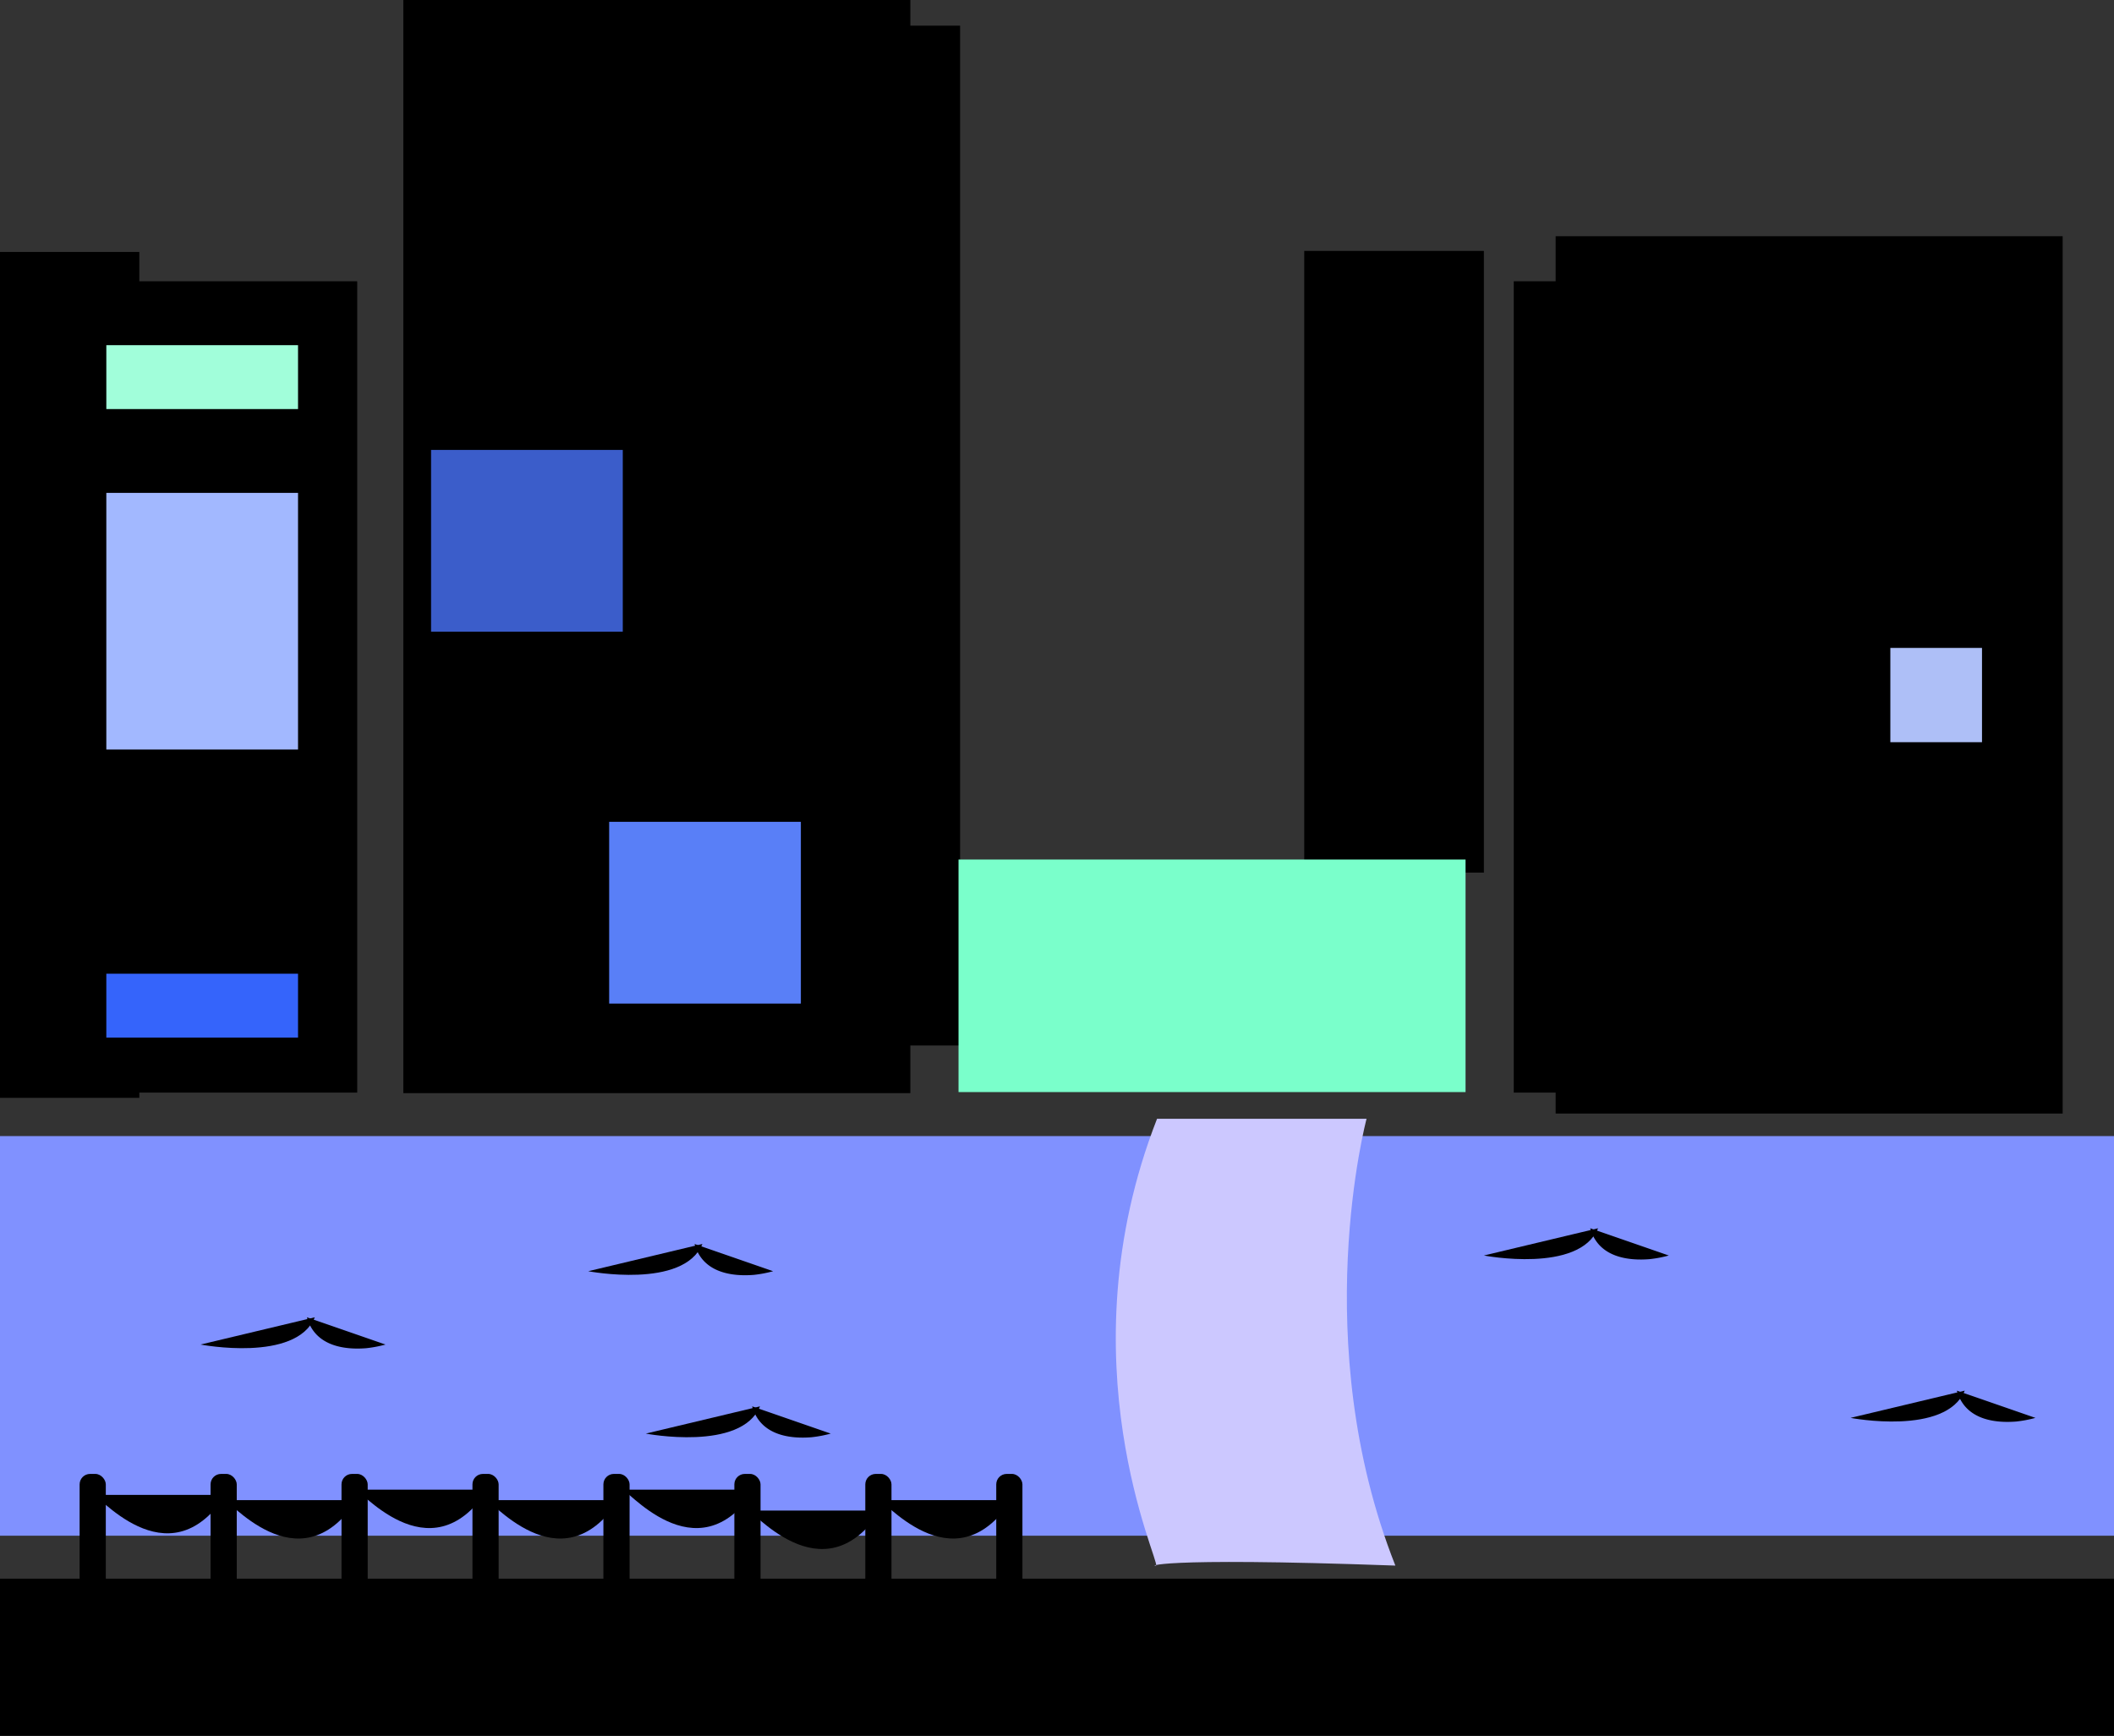 <svg class="city__illustration" id="City_Illustration" data-name="City Illustration" viewBox="1367.8 616.6 403.6 331.4">
  <rect x="1367.8" y="616.6" width="403.6" height="331.4" fill="#333333" stroke="none"/>
  <defs>
    <style>
      .cls-1{fill:#a1ffd9}.cls-2{fill:#f5f5f5}.cls-3{fill:#c4d1fe}.cls-6{fill:#bffee6}.cls-7{fill:#26a69a}.cls-11{fill:#7d9cff}.cls-14{fill:#5f84fb}.cls-17,.cls-19{fill:none}.cls-17{stroke:#fff;stroke-width:2px}.cls-18{fill:#606cb9}.cls-19{stroke:#a1ffd9;stroke-width:3px}
    </style>
  </defs>
  <path id="City_grass" d="M1488.3 646.3v-30H1892v30z" class="cls-1" data-name="City grass" transform="translate(-120.5 301.7)"/>
  <g id="Buidings">
    <g id="Buiding_Shadow" data-name="Buiding Shadow">
      <path id="Path_23" d="M1488.3 777.8V616.3h26.6v161.5z" class="cls-2" data-name="Path 23" transform="translate(-120.5 48.4)"/>
      <path id="Path_29" d="M1488.3 788.9V616.3h26.6V789z" class="cls-2" data-name="Path 29" transform="translate(-30.5 5.3)"/>
      <path id="Path_21" d="M1488.3 783.8V616.3h96.8v167.5z" class="cls-2" data-name="Path 21" transform="translate(176.5 45.4)"/>
      <path id="Path_30" d="M1488.3 735V616.3h34.3V735z" class="cls-2" data-name="Path 30" transform="translate(128.5 48.2)"/>
      <path id="Path_31" d="M1488.3 811V616.3h34.3V811z" class="cls-2" data-name="Path 31" transform="translate(28.5 5.2)"/>
    </g>
    <g id="Core">
      <path id="Path_8" d="M1488.3 771.2V616.3h59.7v154.9z" class="cls-3" data-name="Path 8" transform="translate(-112 54)"/>
      <path id="Path_9" d="M1488.3 825V616.2h96.8V825z" class="cls-1" data-name="Path 9" transform="translate(-43.5 .3)"/>
      <path id="Path_10" fill="#7affcb" d="M1488.3 660.7v-44.4h96.8v44.4z" data-name="Path 10" transform="translate(62.5 164.4)"/>
      <path id="Path_11" d="M1488.3 771.2V616.3h96.8v154.9z" class="cls-3" data-name="Path 11" transform="translate(168.5 54)"/>
    </g>
  </g>
  <path id="City_water" fill="#8091ff" d="M1488.3 692.6v-76.3H1892v76.3z" data-name="City water" transform="translate(-120.5 217.2)"/>
  <g id="Windows" transform="translate(8 40)">
    <path id="Path_13" d="M1488.3 628.5v-12.2h36.6v12.2z" class="cls-6" data-name="Path 13" transform="translate(-43.2 -19.8)"/>
    <path id="Path_14" d="M1488.3 628.5v-12.2h36.6v12.2z" class="cls-7" data-name="Path 14" transform="translate(-43.2 2.2)"/>
    <path id="Path_25" d="M1488.3 628.5v-12.2h83.7v12.2z" class="cls-7" data-name="Path 25" transform="translate(168.2 110.2)"/>
    <path id="Path_26" d="M1488.3 628.5v-12.2h83.7v12.2z" class="cls-7" data-name="Path 26" transform="translate(169.2 132.2)"/>
    <path id="Path_18" fill="#a1feda" d="M1488.3 628.5v-12.2h36.6v12.2z" data-name="Path 18" transform="translate(-108.2 26.2)"/>
    <path id="Path_20" fill="#3564fb" d="M1488.3 628.5v-12.2h36.6v12.2z" data-name="Path 20" transform="translate(-108.2 146.2)"/>
    <path id="Path_19" fill="#a2b8ff" d="M1488.3 665.4v-49h36.6v49z" data-name="Path 19" transform="translate(-108.2 54.3)"/>
    <path id="Path_15" d="M1488.3 651v-34.7h36.6V651z" class="cls-11" data-name="Path 15" transform="translate(-3.2 47.2)"/>
    <path id="Path_16" fill="#3b5dca" d="M1488.3 651v-34.7h36.6V651z" data-name="Path 16" transform="translate(-46.2 46.2)"/>
    <path id="Path_17" fill="#597ff7" d="M1488.3 651v-34.7h36.6V651z" data-name="Path 17" transform="translate(-12.2 117.2)"/>
    <path id="Path_27" d="M1488.3 641.2v-24.9h62.9v24.9z" class="cls-6" data-name="Path 27" transform="translate(169.1 28.2)"/>
    <path id="Path_28" d="M1488.3 634.3v-18h17.5v18z" class="cls-14" data-name="Path 28" transform="translate(194.4 56)"/>
    <path id="Path_46" d="M1488.3 634.3v-18h17.5v18z" class="cls-14" data-name="Path 46" transform="translate(194.4 82)"/>
    <path id="Path_47" d="M1488.3 634.3v-18h17.5v18z" class="cls-14" data-name="Path 47" transform="translate(169.4 82)"/>
    <path id="Path_48" d="M1488.3 634.3v-18h17.5v18z" class="cls-7" data-name="Path 48" transform="translate(169.4 56)"/>
    <path id="Path_44" d="M1488.3 634.3v-18h17.5v18z" class="cls-11" data-name="Path 44" transform="translate(232.4 56)"/>
    <path id="Path_45" fill="#aebff7" d="M1488.3 634.3v-18h17.5v18z" data-name="Path 45" transform="translate(232.4 84)"/>
  </g>
  <path id="Bridge" fill="#ccc8ff" d="M1580.5 875.5c1-.3-17.9-39 .2-85.3h40s-11.4 42.6 5.5 85.3c-47.4-1.7-46.7.3-45.7 0z" transform="translate(8 40)"/>
  <g id="Water_Turbulence" data-name="Water Turbulence" transform="translate(8 40)">
    <g id="Group_4" data-name="Group 4">
      <path id="Path_42" d="M1386.3 831.3s18.2 3.5 21.8-5.2" class="cls-17" data-name="Path 42" transform="translate(11.8 2)"/>
      <path id="Path_43" d="M1401.3 831.3a23 23 0 0 1-3.7.7c-3.8.3-9.7-.2-11.3-5.9" class="cls-17" data-name="Path 43" transform="translate(32.1 2)"/>
    </g>
    <g id="Group_5" data-name="Group 5" transform="translate(74 -14)">
      <path id="Path_42-2" d="M1386.3 831.3s18.2 3.5 21.8-5.2" class="cls-17" data-name="Path 42" transform="translate(11.8 2)"/>
      <path id="Path_43-2" d="M1401.3 831.3a23 23 0 0 1-3.7.7c-3.8.3-9.7-.2-11.3-5.9" class="cls-17" data-name="Path 43" transform="translate(32.1 2)"/>
    </g>
    <g id="Group_8" data-name="Group 8" transform="translate(85 17)">
      <path id="Path_42-3" d="M1386.3 831.3s18.2 3.5 21.8-5.2" class="cls-17" data-name="Path 42" transform="translate(11.8 2)"/>
      <path id="Path_43-3" d="M1401.3 831.3a23 23 0 0 1-3.7.7c-3.8.3-9.7-.2-11.3-5.9" class="cls-17" data-name="Path 43" transform="translate(32.1 2)"/>
    </g>
    <g id="Group_17" data-name="Group 17" transform="translate(315 14)">
      <path id="Path_42-4" d="M1386.3 831.3s18.2 3.5 21.8-5.2" class="cls-17" data-name="Path 42" transform="translate(11.8 2)"/>
      <path id="Path_43-4" d="M1401.3 831.3a23 23 0 0 1-3.7.7c-3.8.3-9.7-.2-11.3-5.9" class="cls-17" data-name="Path 43" transform="translate(32.1 2)"/>
    </g>
    <g id="Group_18" data-name="Group 18" transform="translate(245 -17)">
      <path id="Path_42-5" d="M1386.3 831.3s18.2 3.5 21.8-5.2" class="cls-17" data-name="Path 42" transform="translate(11.8 2)"/>
      <path id="Path_43-5" d="M1401.3 831.3a23 23 0 0 1-3.7.7c-3.8.3-9.7-.2-11.3-5.9" class="cls-17" data-name="Path 43" transform="translate(32.1 2)"/>
    </g>
  </g>
  <g id="Fence" transform="translate(8 40)">
    <g id="Poles">
      <rect id="Rectangle_13" width="5" height="25" class="cls-18" data-name="Rectangle 13" rx="2" transform="translate(1375 858)"/>
      <rect id="Rectangle_18" width="5" height="25" class="cls-18" data-name="Rectangle 18" rx="2" transform="translate(1450 858)"/>
      <rect id="Rectangle_21" width="5" height="25" class="cls-18" data-name="Rectangle 21" rx="2" transform="translate(1525 858)"/>
      <rect id="Rectangle_14" width="5" height="25" class="cls-18" data-name="Rectangle 14" rx="2" transform="translate(1400 858)"/>
      <rect id="Rectangle_17" width="5" height="25" class="cls-18" data-name="Rectangle 17" rx="2" transform="translate(1475 858)"/>
      <rect id="Rectangle_20" width="5" height="25" class="cls-18" data-name="Rectangle 20" rx="2" transform="translate(1550 858)"/>
      <rect id="Rectangle_15" width="5" height="25" class="cls-18" data-name="Rectangle 15" rx="2" transform="translate(1425 858)"/>
      <rect id="Rectangle_16" width="5" height="25" class="cls-18" data-name="Rectangle 16" rx="2" transform="translate(1500 858)"/>
    </g>
    <g id="Ropes">
      <path id="Path_45-2" d="M1377.5 858c.4-1 14.2 17 25.4 0" class="cls-19" data-name="Path 45" transform="translate(0 4)"/>
      <path id="Path_46-2" d="M1377.5 858c.4-1 14.2 17 25.4 0" class="cls-19" data-name="Path 46" transform="translate(25 5)"/>
      <path id="Path_47-2" d="M1377.5 858c.4-1 14.2 17 25.4 0" class="cls-19" data-name="Path 47" transform="translate(50 3)"/>
      <path id="Path_48-2" d="M1377.5 858c.4-1 14.2 17 25.4 0" class="cls-19" data-name="Path 48" transform="translate(75 5)"/>
      <path id="Path_49" d="M1377.5 858c.4-1 14.2 17 25.4 0" class="cls-19" data-name="Path 49" transform="translate(101 3)"/>
      <path id="Path_50" d="M1377.5 858c.4-1 14.2 17 25.4 0" class="cls-19" data-name="Path 50" transform="translate(125 7)"/>
      <path id="Path_51" d="M1377.5 858c.4-1 14.2 17 25.4 0" class="cls-19" data-name="Path 51" transform="translate(150 5)"/>
    </g>
  </g>
</svg>
